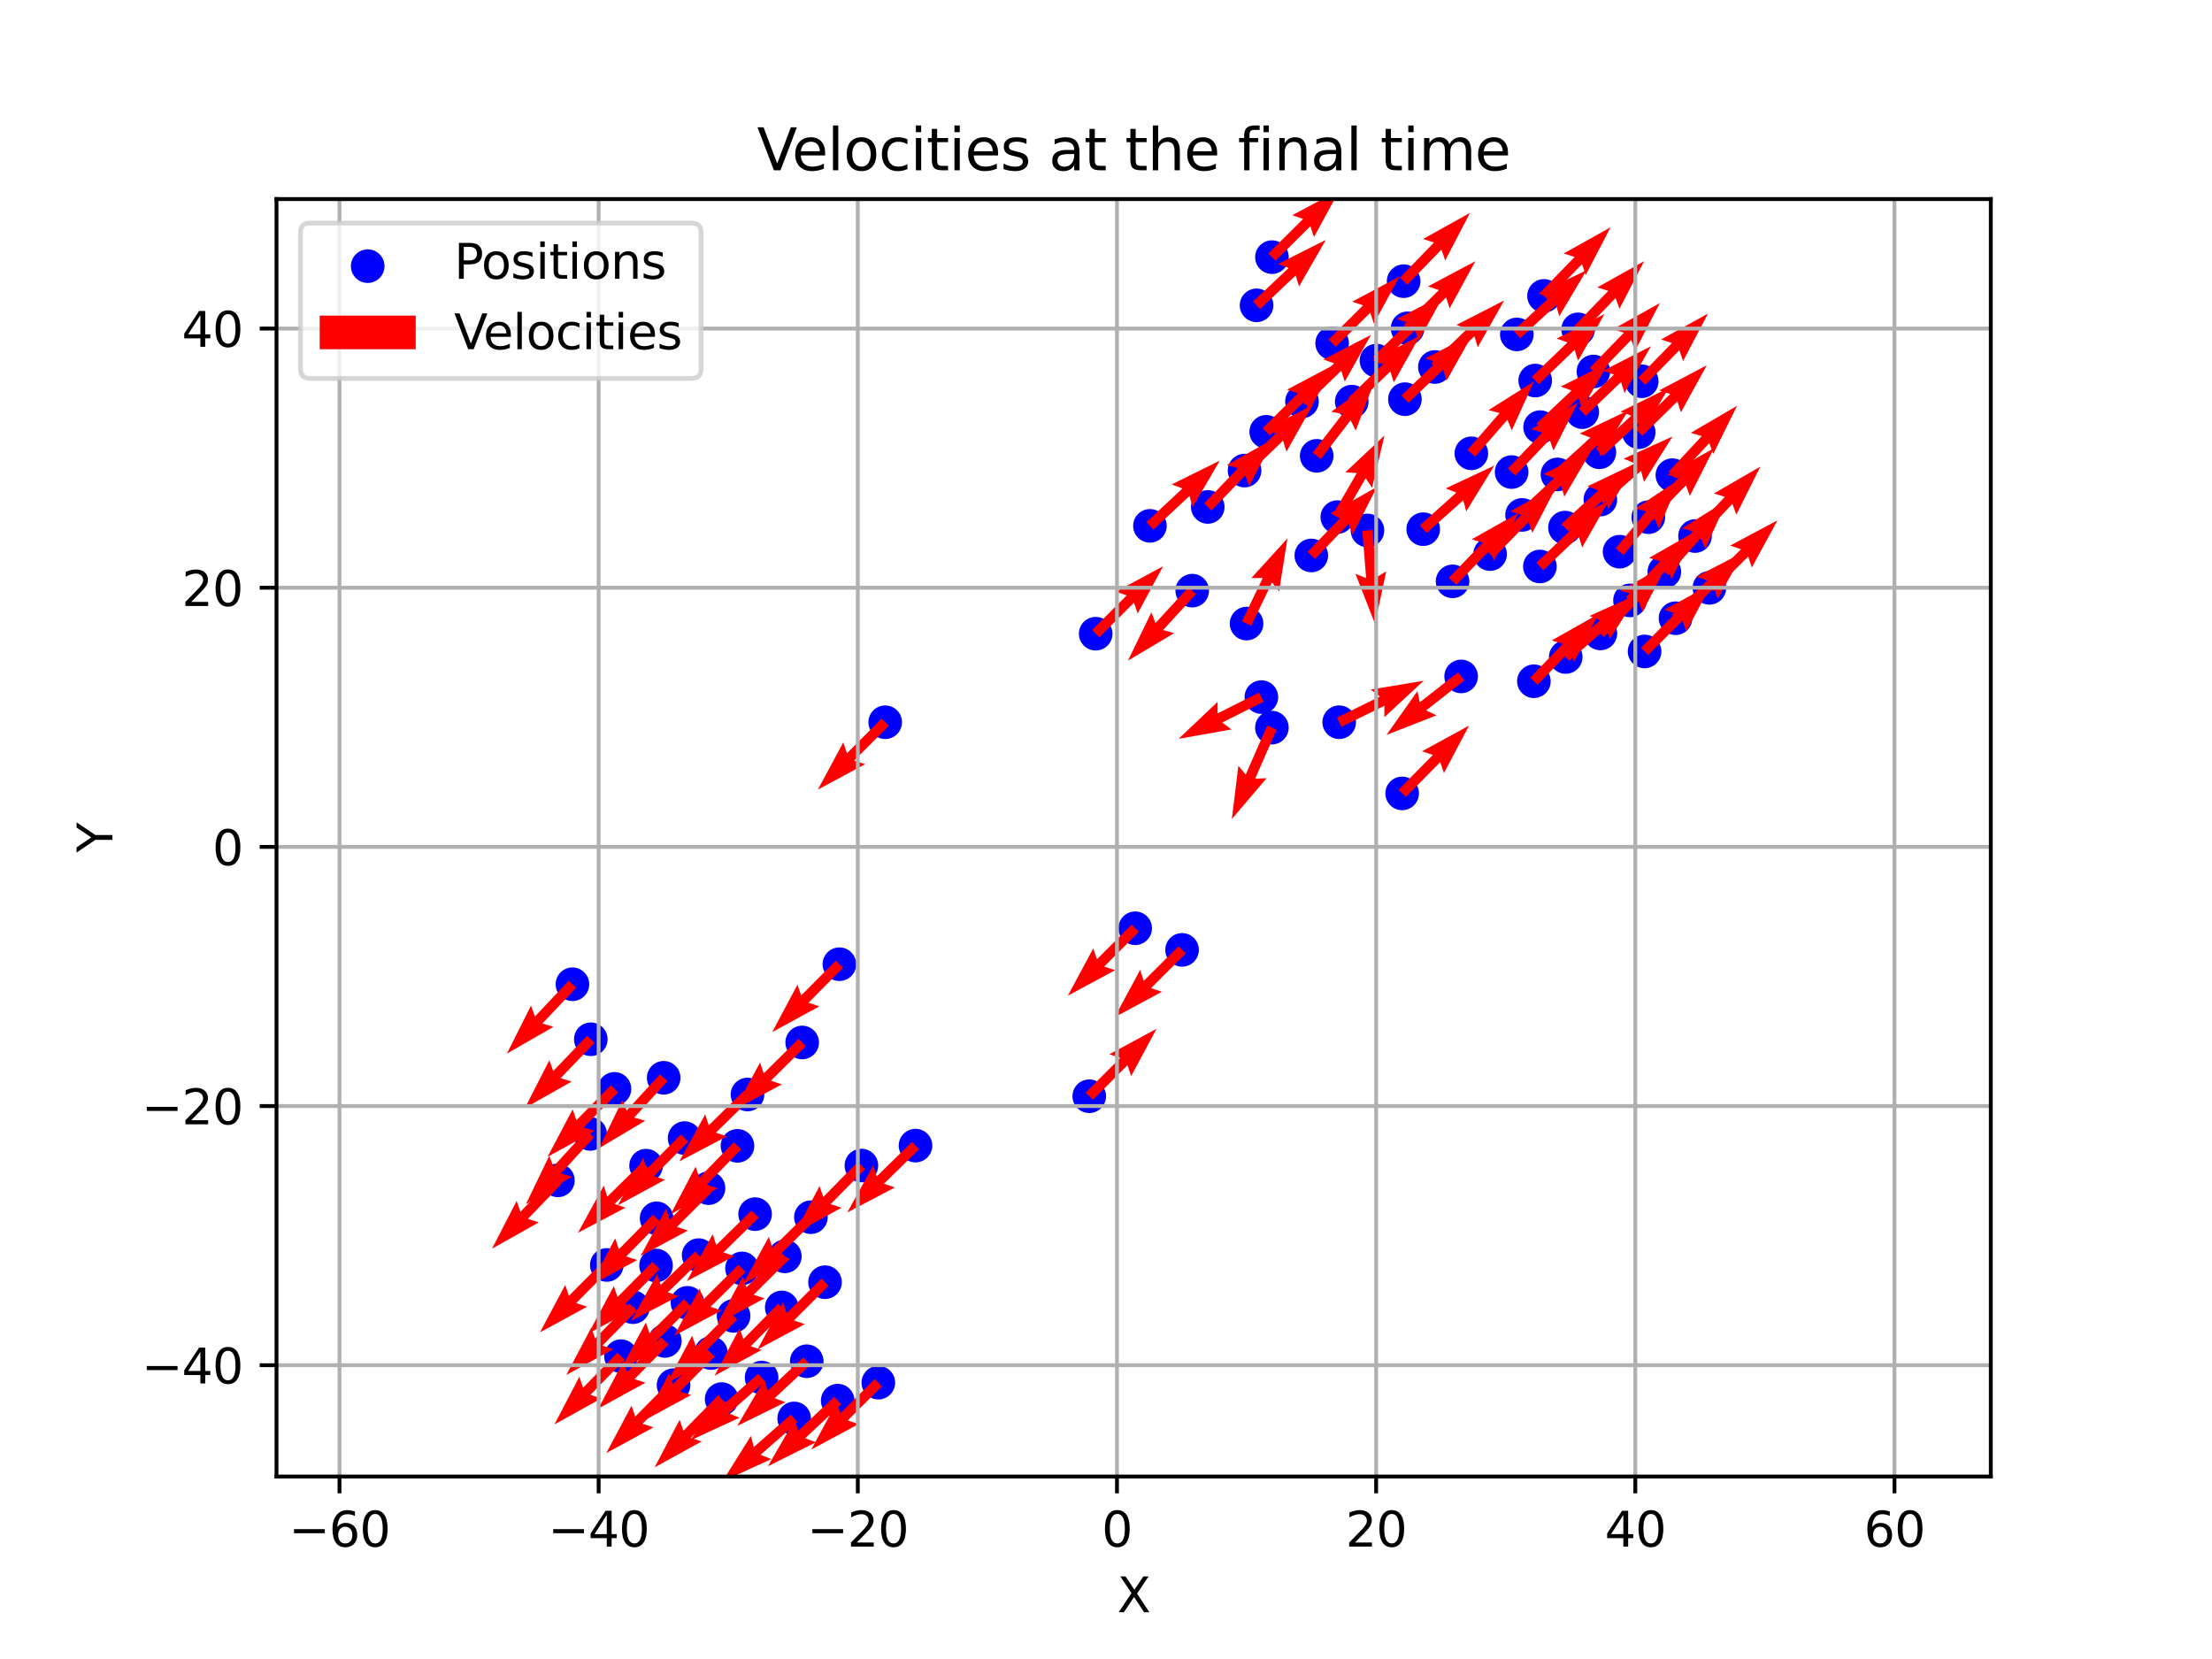 <?xml version="1.0" encoding="utf-8" standalone="no"?>
<!DOCTYPE svg PUBLIC "-//W3C//DTD SVG 1.1//EN"
  "http://www.w3.org/Graphics/SVG/1.1/DTD/svg11.dtd">
<svg xmlns:xlink="http://www.w3.org/1999/xlink" width="460.8pt" height="345.6pt" viewBox="0 0 460.8 345.6" xmlns="http://www.w3.org/2000/svg" version="1.1">
 <defs>
  <style type="text/css">*{stroke-linejoin: round; stroke-linecap: butt}</style>
 </defs>
 <g id="figure_1">
  <g id="patch_1">
   <path d="M 0 345.6 
L 460.8 345.6 
L 460.8 0 
L 0 0 
z
" style="fill: #ffffff"/>
  </g>
  <g id="axes_1">
   <g id="patch_2">
    <path d="M 57.6 307.584 
L 414.72 307.584 
L 414.72 41.472 
L 57.6 41.472 
z
" style="fill: #ffffff"/>
   </g>
   <g id="PathCollection_1">
    <defs>
     <path id="m319cd3bbed" d="M 0 3 
C 0.796 3 1.559 2.684 2.121 2.121 
C 2.684 1.559 3 0.796 3 0 
C 3 -0.796 2.684 -1.559 2.121 -2.121 
C 1.559 -2.684 0.796 -3 0 -3 
C -0.796 -3 -1.559 -2.684 -2.121 -2.121 
C -2.684 -1.559 -3 -0.796 -3 0 
C -3 0.796 -2.684 1.559 -2.121 2.121 
C -1.559 2.684 -0.796 3 0 3 
z
" style="stroke: #0000ff"/>
    </defs>
    <g clip-path="url(#p9d6de6783a)">
     <use xlink:href="#m319cd3bbed" x="274.294" y="94.961" style="fill: #0000ff; stroke: #0000ff"/>
     <use xlink:href="#m319cd3bbed" x="293.225" y="68.391" style="fill: #0000ff; stroke: #0000ff"/>
     <use xlink:href="#m319cd3bbed" x="171.87" y="267.105" style="fill: #0000ff; stroke: #0000ff"/>
     <use xlink:href="#m319cd3bbed" x="128.006" y="226.83" style="fill: #0000ff; stroke: #0000ff"/>
     <use xlink:href="#m319cd3bbed" x="342.002" y="79.426" style="fill: #0000ff; stroke: #0000ff"/>
     <use xlink:href="#m319cd3bbed" x="314.898" y="98.338" style="fill: #0000ff; stroke: #0000ff"/>
     <use xlink:href="#m319cd3bbed" x="157.304" y="252.927" style="fill: #0000ff; stroke: #0000ff"/>
     <use xlink:href="#m319cd3bbed" x="154.572" y="264.235" style="fill: #0000ff; stroke: #0000ff"/>
     <use xlink:href="#m319cd3bbed" x="292.092" y="165.279" style="fill: #0000ff; stroke: #0000ff"/>
     <use xlink:href="#m319cd3bbed" x="315.981" y="69.664" style="fill: #0000ff; stroke: #0000ff"/>
     <use xlink:href="#m319cd3bbed" x="163.5" y="261.718" style="fill: #0000ff; stroke: #0000ff"/>
     <use xlink:href="#m319cd3bbed" x="259.683" y="129.901" style="fill: #0000ff; stroke: #0000ff"/>
     <use xlink:href="#m319cd3bbed" x="343.376" y="107.744" style="fill: #0000ff; stroke: #0000ff"/>
     <use xlink:href="#m319cd3bbed" x="298.912" y="76.454" style="fill: #0000ff; stroke: #0000ff"/>
     <use xlink:href="#m319cd3bbed" x="136.67" y="263.628" style="fill: #0000ff; stroke: #0000ff"/>
     <use xlink:href="#m319cd3bbed" x="337.389" y="114.927" style="fill: #0000ff; stroke: #0000ff"/>
     <use xlink:href="#m319cd3bbed" x="342.597" y="135.708" style="fill: #0000ff; stroke: #0000ff"/>
     <use xlink:href="#m319cd3bbed" x="320.832" y="88.98" style="fill: #0000ff; stroke: #0000ff"/>
     <use xlink:href="#m319cd3bbed" x="264.968" y="53.568" style="fill: #0000ff; stroke: #0000ff"/>
     <use xlink:href="#m319cd3bbed" x="155.716" y="228.004" style="fill: #0000ff; stroke: #0000ff"/>
     <use xlink:href="#m319cd3bbed" x="228.251" y="132.014" style="fill: #0000ff; stroke: #0000ff"/>
     <use xlink:href="#m319cd3bbed" x="271.227" y="83.641" style="fill: #0000ff; stroke: #0000ff"/>
     <use xlink:href="#m319cd3bbed" x="324.448" y="98.829" style="fill: #0000ff; stroke: #0000ff"/>
     <use xlink:href="#m319cd3bbed" x="239.552" y="109.544" style="fill: #0000ff; stroke: #0000ff"/>
     <use xlink:href="#m319cd3bbed" x="310.413" y="115.429" style="fill: #0000ff; stroke: #0000ff"/>
     <use xlink:href="#m319cd3bbed" x="259.265" y="98.026" style="fill: #0000ff; stroke: #0000ff"/>
     <use xlink:href="#m319cd3bbed" x="165.44" y="295.488" style="fill: #0000ff; stroke: #0000ff"/>
     <use xlink:href="#m319cd3bbed" x="292.403" y="58.574" style="fill: #0000ff; stroke: #0000ff"/>
     <use xlink:href="#m319cd3bbed" x="174.862" y="200.861" style="fill: #0000ff; stroke: #0000ff"/>
     <use xlink:href="#m319cd3bbed" x="348.388" y="98.982" style="fill: #0000ff; stroke: #0000ff"/>
     <use xlink:href="#m319cd3bbed" x="147.596" y="247.516" style="fill: #0000ff; stroke: #0000ff"/>
     <use xlink:href="#m319cd3bbed" x="148.104" y="281.865" style="fill: #0000ff; stroke: #0000ff"/>
     <use xlink:href="#m319cd3bbed" x="226.912" y="228.368" style="fill: #0000ff; stroke: #0000ff"/>
     <use xlink:href="#m319cd3bbed" x="184.403" y="150.456" style="fill: #0000ff; stroke: #0000ff"/>
     <use xlink:href="#m319cd3bbed" x="273.169" y="115.714" style="fill: #0000ff; stroke: #0000ff"/>
     <use xlink:href="#m319cd3bbed" x="179.445" y="242.801" style="fill: #0000ff; stroke: #0000ff"/>
     <use xlink:href="#m319cd3bbed" x="158.657" y="286.978" style="fill: #0000ff; stroke: #0000ff"/>
     <use xlink:href="#m319cd3bbed" x="277.509" y="71.504" style="fill: #0000ff; stroke: #0000ff"/>
     <use xlink:href="#m319cd3bbed" x="292.671" y="83.159" style="fill: #0000ff; stroke: #0000ff"/>
     <use xlink:href="#m319cd3bbed" x="251.6" y="105.607" style="fill: #0000ff; stroke: #0000ff"/>
     <use xlink:href="#m319cd3bbed" x="306.509" y="94.436" style="fill: #0000ff; stroke: #0000ff"/>
     <use xlink:href="#m319cd3bbed" x="236.481" y="193.372" style="fill: #0000ff; stroke: #0000ff"/>
     <use xlink:href="#m319cd3bbed" x="182.973" y="288.03" style="fill: #0000ff; stroke: #0000ff"/>
     <use xlink:href="#m319cd3bbed" x="264.96" y="151.576" style="fill: #0000ff; stroke: #0000ff"/>
     <use xlink:href="#m319cd3bbed" x="319.538" y="141.917" style="fill: #0000ff; stroke: #0000ff"/>
     <use xlink:href="#m319cd3bbed" x="122.941" y="236.214" style="fill: #0000ff; stroke: #0000ff"/>
     <use xlink:href="#m319cd3bbed" x="167.11" y="217.166" style="fill: #0000ff; stroke: #0000ff"/>
     <use xlink:href="#m319cd3bbed" x="145.542" y="261.466" style="fill: #0000ff; stroke: #0000ff"/>
     <use xlink:href="#m319cd3bbed" x="319.815" y="79.279" style="fill: #0000ff; stroke: #0000ff"/>
     <use xlink:href="#m319cd3bbed" x="263.771" y="89.953" style="fill: #0000ff; stroke: #0000ff"/>
     <use xlink:href="#m319cd3bbed" x="329.607" y="85.86" style="fill: #0000ff; stroke: #0000ff"/>
     <use xlink:href="#m319cd3bbed" x="333.383" y="104.069" style="fill: #0000ff; stroke: #0000ff"/>
     <use xlink:href="#m319cd3bbed" x="349.04" y="128.787" style="fill: #0000ff; stroke: #0000ff"/>
     <use xlink:href="#m319cd3bbed" x="116.218" y="245.894" style="fill: #0000ff; stroke: #0000ff"/>
     <use xlink:href="#m319cd3bbed" x="261.765" y="63.605" style="fill: #0000ff; stroke: #0000ff"/>
     <use xlink:href="#m319cd3bbed" x="278.581" y="107.722" style="fill: #0000ff; stroke: #0000ff"/>
     <use xlink:href="#m319cd3bbed" x="153.632" y="238.698" style="fill: #0000ff; stroke: #0000ff"/>
     <use xlink:href="#m319cd3bbed" x="339.558" y="125.074" style="fill: #0000ff; stroke: #0000ff"/>
     <use xlink:href="#m319cd3bbed" x="317.07" y="107.264" style="fill: #0000ff; stroke: #0000ff"/>
     <use xlink:href="#m319cd3bbed" x="341.373" y="90.036" style="fill: #0000ff; stroke: #0000ff"/>
     <use xlink:href="#m319cd3bbed" x="248.365" y="123.041" style="fill: #0000ff; stroke: #0000ff"/>
     <use xlink:href="#m319cd3bbed" x="190.719" y="238.651" style="fill: #0000ff; stroke: #0000ff"/>
     <use xlink:href="#m319cd3bbed" x="138.504" y="279.345" style="fill: #0000ff; stroke: #0000ff"/>
     <use xlink:href="#m319cd3bbed" x="286.736" y="75.119" style="fill: #0000ff; stroke: #0000ff"/>
     <use xlink:href="#m319cd3bbed" x="129.365" y="282.517" style="fill: #0000ff; stroke: #0000ff"/>
     <use xlink:href="#m319cd3bbed" x="302.597" y="121.103" style="fill: #0000ff; stroke: #0000ff"/>
     <use xlink:href="#m319cd3bbed" x="346.713" y="119.121" style="fill: #0000ff; stroke: #0000ff"/>
     <use xlink:href="#m319cd3bbed" x="131.856" y="272.313" style="fill: #0000ff; stroke: #0000ff"/>
     <use xlink:href="#m319cd3bbed" x="356.102" y="122.456" style="fill: #0000ff; stroke: #0000ff"/>
     <use xlink:href="#m319cd3bbed" x="136.783" y="253.791" style="fill: #0000ff; stroke: #0000ff"/>
     <use xlink:href="#m319cd3bbed" x="119.25" y="205.038" style="fill: #0000ff; stroke: #0000ff"/>
     <use xlink:href="#m319cd3bbed" x="353.107" y="111.67" style="fill: #0000ff; stroke: #0000ff"/>
     <use xlink:href="#m319cd3bbed" x="126.406" y="263.514" style="fill: #0000ff; stroke: #0000ff"/>
     <use xlink:href="#m319cd3bbed" x="333.39" y="131.958" style="fill: #0000ff; stroke: #0000ff"/>
     <use xlink:href="#m319cd3bbed" x="152.82" y="274.121" style="fill: #0000ff; stroke: #0000ff"/>
     <use xlink:href="#m319cd3bbed" x="246.247" y="197.876" style="fill: #0000ff; stroke: #0000ff"/>
     <use xlink:href="#m319cd3bbed" x="140.315" y="288.55" style="fill: #0000ff; stroke: #0000ff"/>
     <use xlink:href="#m319cd3bbed" x="168.926" y="253.566" style="fill: #0000ff; stroke: #0000ff"/>
     <use xlink:href="#m319cd3bbed" x="284.867" y="110.504" style="fill: #0000ff; stroke: #0000ff"/>
     <use xlink:href="#m319cd3bbed" x="326.012" y="109.91" style="fill: #0000ff; stroke: #0000ff"/>
     <use xlink:href="#m319cd3bbed" x="123.074" y="216.497" style="fill: #0000ff; stroke: #0000ff"/>
     <use xlink:href="#m319cd3bbed" x="328.755" y="68.609" style="fill: #0000ff; stroke: #0000ff"/>
     <use xlink:href="#m319cd3bbed" x="304.383" y="140.91" style="fill: #0000ff; stroke: #0000ff"/>
     <use xlink:href="#m319cd3bbed" x="320.787" y="118.008" style="fill: #0000ff; stroke: #0000ff"/>
     <use xlink:href="#m319cd3bbed" x="262.768" y="145.216" style="fill: #0000ff; stroke: #0000ff"/>
     <use xlink:href="#m319cd3bbed" x="326.172" y="136.866" style="fill: #0000ff; stroke: #0000ff"/>
     <use xlink:href="#m319cd3bbed" x="138.256" y="224.525" style="fill: #0000ff; stroke: #0000ff"/>
     <use xlink:href="#m319cd3bbed" x="134.591" y="242.829" style="fill: #0000ff; stroke: #0000ff"/>
     <use xlink:href="#m319cd3bbed" x="142.612" y="237.086" style="fill: #0000ff; stroke: #0000ff"/>
     <use xlink:href="#m319cd3bbed" x="333.184" y="94.221" style="fill: #0000ff; stroke: #0000ff"/>
     <use xlink:href="#m319cd3bbed" x="162.851" y="272.359" style="fill: #0000ff; stroke: #0000ff"/>
     <use xlink:href="#m319cd3bbed" x="331.94" y="77.387" style="fill: #0000ff; stroke: #0000ff"/>
     <use xlink:href="#m319cd3bbed" x="150.329" y="291.454" style="fill: #0000ff; stroke: #0000ff"/>
     <use xlink:href="#m319cd3bbed" x="296.482" y="110.239" style="fill: #0000ff; stroke: #0000ff"/>
     <use xlink:href="#m319cd3bbed" x="143.214" y="271.402" style="fill: #0000ff; stroke: #0000ff"/>
     <use xlink:href="#m319cd3bbed" x="174.508" y="291.776" style="fill: #0000ff; stroke: #0000ff"/>
     <use xlink:href="#m319cd3bbed" x="281.594" y="83.666" style="fill: #0000ff; stroke: #0000ff"/>
     <use xlink:href="#m319cd3bbed" x="278.978" y="150.454" style="fill: #0000ff; stroke: #0000ff"/>
     <use xlink:href="#m319cd3bbed" x="168.063" y="283.57" style="fill: #0000ff; stroke: #0000ff"/>
     <use xlink:href="#m319cd3bbed" x="321.647" y="61.641" style="fill: #0000ff; stroke: #0000ff"/>
    </g>
   </g>
   <g id="Quiver_1">
    <path d="M 273.445 94.307 
L 279.67 86.232 
L 277.319 85.773 
L 286.405 79.25 
L 282.41 89.697 
L 281.367 87.54 
L 275.142 95.615 
L 273.445 94.307 
" clip-path="url(#p9d6de6783a)" style="fill: #ff0000"/>
    <path d="M 292.471 67.63 
L 299.738 60.433 
L 297.469 59.665 
L 307.342 54.409 
L 301.992 64.232 
L 301.245 61.955 
L 293.979 69.153 
L 292.471 67.63 
" clip-path="url(#p9d6de6783a)" style="fill: #ff0000"/>
    <path d="M 172.626 267.864 
L 165.386 275.079 
L 167.658 275.841 
L 157.8 281.127 
L 163.12 271.288 
L 163.874 273.562 
L 171.114 266.347 
L 172.626 267.864 
" clip-path="url(#p9d6de6783a)" style="fill: #ff0000"/>
    <path d="M 128.769 227.582 
L 121.599 234.865 
L 123.877 235.605 
L 114.071 240.985 
L 119.296 231.095 
L 120.072 233.362 
L 127.242 226.079 
L 128.769 227.582 
" clip-path="url(#p9d6de6783a)" style="fill: #ff0000"/>
    <path d="M 341.236 78.677 
L 348.298 71.461 
L 346.017 70.728 
L 355.808 65.319 
L 350.611 75.224 
L 349.829 72.959 
L 342.767 80.175 
L 341.236 78.677 
" clip-path="url(#p9d6de6783a)" style="fill: #ff0000"/>
    <path d="M 314.122 97.599 
L 321.257 90.115 
L 318.966 89.412 
L 328.685 83.875 
L 323.619 93.848 
L 322.808 91.594 
L 315.673 99.078 
L 314.122 97.599 
" clip-path="url(#p9d6de6783a)" style="fill: #ff0000"/>
    <path d="M 158.054 253.692 
L 150.701 260.9 
L 152.966 261.68 
L 143.065 266.885 
L 148.466 257.09 
L 149.201 259.37 
L 156.554 252.161 
L 158.054 253.692 
" clip-path="url(#p9d6de6783a)" style="fill: #ff0000"/>
    <path d="M 155.327 264.996 
L 148.027 272.237 
L 150.297 273.004 
L 140.428 278.268 
L 145.77 268.44 
L 146.518 270.716 
L 153.817 263.475 
L 155.327 264.996 
" clip-path="url(#p9d6de6783a)" style="fill: #ff0000"/>
    <path d="M 291.329 164.527 
L 298.502 157.258 
L 296.224 156.516 
L 306.037 151.148 
L 300.799 161.031 
L 300.027 158.763 
L 292.855 166.032 
L 291.329 164.527 
" clip-path="url(#p9d6de6783a)" style="fill: #ff0000"/>
    <path d="M 315.255 68.876 
L 322.711 62.011 
L 320.472 61.16 
L 330.53 56.268 
L 324.826 65.889 
L 324.163 63.587 
L 316.707 70.453 
L 315.255 68.876 
" clip-path="url(#p9d6de6783a)" style="fill: #ff0000"/>
    <path d="M 164.256 262.477 
L 156.997 269.709 
L 159.268 270.471 
L 149.41 275.756 
L 154.731 265.917 
L 155.485 268.191 
L 162.744 260.959 
L 164.256 262.477 
" clip-path="url(#p9d6de6783a)" style="fill: #ff0000"/>
    <path d="M 258.717 129.437 
L 263.059 120.39 
L 260.664 120.429 
L 268.197 112.161 
L 266.459 123.211 
L 264.991 121.317 
L 260.649 130.364 
L 258.717 129.437 
" clip-path="url(#p9d6de6783a)" style="fill: #ff0000"/>
    <path d="M 342.599 107.005 
L 349.653 99.59 
L 347.362 98.889 
L 357.074 93.341 
L 352.019 103.319 
L 351.205 101.066 
L 344.152 108.482 
L 342.599 107.005 
" clip-path="url(#p9d6de6783a)" style="fill: #ff0000"/>
    <path d="M 298.17 75.681 
L 305.65 68.494 
L 303.393 67.691 
L 313.346 62.587 
L 307.847 72.327 
L 307.135 70.04 
L 299.654 77.226 
L 298.17 75.681 
" clip-path="url(#p9d6de6783a)" style="fill: #ff0000"/>
    <path d="M 137.43 264.383 
L 130.152 271.709 
L 132.427 272.459 
L 122.596 277.795 
L 127.867 267.929 
L 128.632 270.199 
L 135.91 262.873 
L 137.43 264.383 
" clip-path="url(#p9d6de6783a)" style="fill: #ff0000"/>
    <path d="M 336.564 114.244 
L 342.958 106.512 
L 340.624 105.973 
L 349.929 99.765 
L 345.578 110.069 
L 344.609 107.878 
L 338.215 115.61 
L 336.564 114.244 
" clip-path="url(#p9d6de6783a)" style="fill: #ff0000"/>
    <path d="M 341.838 134.953 
L 348.982 127.771 
L 346.707 127.019 
L 356.542 121.691 
L 351.264 131.553 
L 350.501 129.282 
L 343.357 136.464 
L 341.838 134.953 
" clip-path="url(#p9d6de6783a)" style="fill: #ff0000"/>
    <path d="M 320.098 88.199 
L 327.38 81.351 
L 325.132 80.524 
L 335.138 75.525 
L 329.536 85.206 
L 328.848 82.912 
L 321.566 89.76 
L 320.098 88.199 
" clip-path="url(#p9d6de6783a)" style="fill: #ff0000"/>
    <path d="M 264.213 52.808 
L 271.463 45.603 
L 269.193 44.838 
L 279.058 39.567 
L 273.724 49.398 
L 272.973 47.123 
L 265.723 54.328 
L 264.213 52.808 
" clip-path="url(#p9d6de6783a)" style="fill: #ff0000"/>
    <path d="M 156.466 228.769 
L 149.145 235.951 
L 151.41 236.731 
L 141.511 241.939 
L 146.908 232.142 
L 147.644 234.422 
L 154.965 227.239 
L 156.466 228.769 
" clip-path="url(#p9d6de6783a)" style="fill: #ff0000"/>
    <path d="M 227.493 131.257 
L 234.718 124.025 
L 232.445 123.269 
L 242.29 117.961 
L 236.992 127.812 
L 236.233 125.54 
L 229.009 132.771 
L 227.493 131.257 
" clip-path="url(#p9d6de6783a)" style="fill: #ff0000"/>
    <path d="M 270.483 82.87 
L 277.927 75.683 
L 275.668 74.886 
L 285.608 69.757 
L 280.133 79.51 
L 279.415 77.224 
L 271.971 84.411 
L 270.483 82.87 
" clip-path="url(#p9d6de6783a)" style="fill: #ff0000"/>
    <path d="M 323.73 98.034 
L 331.319 91.177 
L 329.088 90.306 
L 339.192 85.508 
L 333.397 95.075 
L 332.756 92.767 
L 325.167 99.624 
L 323.73 98.034 
" clip-path="url(#p9d6de6783a)" style="fill: #ff0000"/>
    <path d="M 238.821 108.761 
L 246.324 101.754 
L 244.078 100.92 
L 254.102 95.957 
L 248.466 105.618 
L 247.786 103.321 
L 240.283 110.327 
L 238.821 108.761 
" clip-path="url(#p9d6de6783a)" style="fill: #ff0000"/>
    <path d="M 309.645 114.682 
L 316.885 107.249 
L 314.602 106.521 
L 324.38 101.089 
L 319.207 111.006 
L 318.42 108.744 
L 311.18 116.177 
L 309.645 114.682 
" clip-path="url(#p9d6de6783a)" style="fill: #ff0000"/>
    <path d="M 258.522 97.254 
L 265.792 90.256 
L 263.534 89.455 
L 273.482 84.34 
L 267.993 94.086 
L 267.278 91.799 
L 260.008 98.798 
L 258.522 97.254 
" clip-path="url(#p9d6de6783a)" style="fill: #ff0000"/>
    <path d="M 166.147 296.293 
L 158.445 303.055 
L 160.663 303.959 
L 150.492 308.612 
L 156.422 299.128 
L 157.031 301.445 
L 164.734 294.683 
L 166.147 296.293 
" clip-path="url(#p9d6de6783a)" style="fill: #ff0000"/>
    <path d="M 291.635 57.828 
L 298.736 50.514 
L 296.453 49.79 
L 306.222 44.343 
L 301.065 54.268 
L 300.274 52.007 
L 293.172 59.32 
L 291.635 57.828 
" clip-path="url(#p9d6de6783a)" style="fill: #ff0000"/>
    <path d="M 175.623 201.615 
L 168.42 208.892 
L 170.697 209.638 
L 160.875 214.991 
L 166.128 205.116 
L 166.897 207.385 
L 174.101 200.108 
L 175.623 201.615 
" clip-path="url(#p9d6de6783a)" style="fill: #ff0000"/>
    <path d="M 347.605 98.251 
L 354.51 90.848 
L 352.212 90.17 
L 361.87 84.528 
L 356.913 94.555 
L 356.077 92.31 
L 349.172 99.713 
L 347.605 98.251 
" clip-path="url(#p9d6de6783a)" style="fill: #ff0000"/>
    <path d="M 148.353 248.274 
L 141.022 255.593 
L 143.294 256.352 
L 133.441 261.647 
L 138.752 251.803 
L 139.508 254.077 
L 146.839 246.758 
L 148.353 248.274 
" clip-path="url(#p9d6de6783a)" style="fill: #ff0000"/>
    <path d="M 148.864 282.62 
L 141.678 289.859 
L 143.954 290.608 
L 134.125 295.947 
L 139.392 286.079 
L 140.158 288.349 
L 147.344 281.11 
L 148.864 282.62 
" clip-path="url(#p9d6de6783a)" style="fill: #ff0000"/>
    <path d="M 226.153 227.611 
L 233.363 220.384 
L 231.09 219.63 
L 240.932 214.315 
L 235.64 224.17 
L 234.88 221.898 
L 227.67 229.125 
L 226.153 227.611 
" clip-path="url(#p9d6de6783a)" style="fill: #ff0000"/>
    <path d="M 185.161 151.213 
L 177.945 158.434 
L 180.218 159.191 
L 170.371 164.497 
L 175.671 154.647 
L 176.429 156.919 
L 183.645 149.699 
L 185.161 151.213 
" clip-path="url(#p9d6de6783a)" style="fill: #ff0000"/>
    <path d="M 272.395 114.973 
L 279.412 107.645 
L 277.123 106.937 
L 286.854 101.422 
L 281.766 111.383 
L 280.959 109.127 
L 273.943 116.455 
L 272.395 114.973 
" clip-path="url(#p9d6de6783a)" style="fill: #ff0000"/>
    <path d="M 180.209 243.553 
L 173.032 250.851 
L 175.311 251.589 
L 165.507 256.974 
L 170.728 247.082 
L 171.504 249.348 
L 178.681 242.05 
L 180.209 243.553 
" clip-path="url(#p9d6de6783a)" style="fill: #ff0000"/>
    <path d="M 159.366 287.781 
L 151.825 294.442 
L 154.046 295.339 
L 143.889 300.022 
L 149.791 290.521 
L 150.406 292.836 
L 157.948 286.175 
L 159.366 287.781 
" clip-path="url(#p9d6de6783a)" style="fill: #ff0000"/>
    <path d="M 276.755 70.743 
L 283.949 63.613 
L 281.679 62.845 
L 291.551 57.585 
L 286.205 67.41 
L 285.457 65.134 
L 278.263 72.265 
L 276.755 70.743 
" clip-path="url(#p9d6de6783a)" style="fill: #ff0000"/>
    <path d="M 291.929 82.386 
L 299.139 75.462 
L 296.882 74.659 
L 306.836 69.556 
L 301.334 79.295 
L 300.623 77.008 
L 293.414 83.931 
L 291.929 82.386 
" clip-path="url(#p9d6de6783a)" style="fill: #ff0000"/>
    <path d="M 250.829 104.862 
L 257.883 97.568 
L 255.598 96.848 
L 265.356 91.381 
L 260.219 101.317 
L 259.423 99.057 
L 252.37 106.352 
L 250.829 104.862 
" clip-path="url(#p9d6de6783a)" style="fill: #ff0000"/>
    <path d="M 305.701 93.732 
L 312.401 86.039 
L 310.082 85.439 
L 319.542 79.471 
L 314.929 89.661 
L 314.017 87.446 
L 307.317 95.139 
L 305.701 93.732 
" clip-path="url(#p9d6de6783a)" style="fill: #ff0000"/>
    <path d="M 237.239 194.129 
L 230.026 201.352 
L 232.3 202.108 
L 222.455 207.418 
L 227.751 197.566 
L 228.51 199.838 
L 235.723 192.615 
L 237.239 194.129 
" clip-path="url(#p9d6de6783a)" style="fill: #ff0000"/>
    <path d="M 183.729 288.789 
L 176.59 295.908 
L 178.862 296.669 
L 169.006 301.958 
L 174.323 292.117 
L 175.077 294.391 
L 182.216 287.271 
L 183.729 288.789 
" clip-path="url(#p9d6de6783a)" style="fill: #ff0000"/>
    <path d="M 265.941 152.005 
L 261.466 162.226 
L 263.858 162.104 
L 256.617 170.629 
L 257.97 159.526 
L 259.503 161.367 
L 263.978 151.146 
L 265.941 152.005 
" clip-path="url(#p9d6de6783a)" style="fill: #ff0000"/>
    <path d="M 318.766 141.175 
L 325.539 134.124 
L 323.252 133.412 
L 332.992 127.912 
L 327.888 137.865 
L 327.085 135.608 
L 320.311 142.659 
L 318.766 141.175 
" clip-path="url(#p9d6de6783a)" style="fill: #ff0000"/>
    <path d="M 123.732 236.936 
L 116.857 244.462 
L 119.161 245.116 
L 109.562 250.858 
L 114.416 240.781 
L 115.275 243.017 
L 122.151 235.491 
L 123.732 236.936 
" clip-path="url(#p9d6de6783a)" style="fill: #ff0000"/>
    <path d="M 167.864 217.926 
L 160.594 225.135 
L 162.864 225.902 
L 152.993 231.163 
L 158.338 221.337 
L 159.085 223.613 
L 166.355 216.405 
L 167.864 217.926 
" clip-path="url(#p9d6de6783a)" style="fill: #ff0000"/>
    <path d="M 146.289 262.234 
L 139.119 269.213 
L 141.381 270.001 
L 131.462 275.171 
L 136.897 265.395 
L 137.624 267.678 
L 144.795 260.698 
L 146.289 262.234 
" clip-path="url(#p9d6de6783a)" style="fill: #ff0000"/>
    <path d="M 319.073 78.506 
L 326.543 71.33 
L 324.286 70.527 
L 334.239 65.422 
L 328.74 75.162 
L 328.028 72.875 
L 320.558 80.052 
L 319.073 78.506 
" clip-path="url(#p9d6de6783a)" style="fill: #ff0000"/>
    <path d="M 263.018 89.19 
L 270.37 81.944 
L 268.103 81.17 
L 277.99 75.939 
L 272.615 85.748 
L 271.874 83.47 
L 264.523 90.716 
L 263.018 89.19 
" clip-path="url(#p9d6de6783a)" style="fill: #ff0000"/>
    <path d="M 328.865 85.087 
L 336.213 78.034 
L 333.957 77.23 
L 343.912 72.13 
L 338.408 81.868 
L 337.697 79.58 
L 330.349 86.633 
L 328.865 85.087 
" clip-path="url(#p9d6de6783a)" style="fill: #ff0000"/>
    <path d="M 332.678 103.263 
L 340.453 96.466 
L 338.236 95.558 
L 348.417 90.927 
L 342.467 100.398 
L 341.863 98.079 
L 334.088 104.876 
L 332.678 103.263 
" clip-path="url(#p9d6de6783a)" style="fill: #ff0000"/>
    <path d="M 348.294 128.018 
L 355.607 120.932 
L 353.347 120.139 
L 363.277 114.992 
L 357.82 124.755 
L 357.098 122.471 
L 349.785 129.556 
L 348.294 128.018 
" clip-path="url(#p9d6de6783a)" style="fill: #ff0000"/>
    <path d="M 116.989 246.637 
L 109.964 253.923 
L 112.25 254.639 
L 102.5 260.12 
L 107.623 250.177 
L 108.421 252.436 
L 115.447 245.15 
L 116.989 246.637 
" clip-path="url(#p9d6de6783a)" style="fill: #ff0000"/>
    <path d="M 261.029 62.827 
L 268.446 55.822 
L 266.196 55 
L 276.192 49.981 
L 270.61 59.674 
L 269.917 57.38 
L 262.501 64.384 
L 261.029 62.827 
" clip-path="url(#p9d6de6783a)" style="fill: #ff0000"/>
    <path d="M 277.654 107.185 
L 282.652 98.542 
L 280.26 98.397 
L 288.405 90.731 
L 285.825 101.615 
L 284.506 99.615 
L 279.509 108.258 
L 277.654 107.185 
" clip-path="url(#p9d6de6783a)" style="fill: #ff0000"/>
    <path d="M 154.399 239.447 
L 147.216 246.799 
L 149.498 247.53 
L 139.712 252.948 
L 144.899 243.038 
L 145.684 245.302 
L 152.866 237.95 
L 154.399 239.447 
" clip-path="url(#p9d6de6783a)" style="fill: #ff0000"/>
    <path d="M 338.782 124.336 
L 345.823 116.919 
L 343.532 116.221 
L 353.239 110.664 
L 348.194 120.647 
L 347.377 118.394 
L 340.335 125.812 
L 338.782 124.336 
" clip-path="url(#p9d6de6783a)" style="fill: #ff0000"/>
    <path d="M 316.341 106.479 
L 323.741 99.598 
L 321.498 98.759 
L 331.532 93.817 
L 325.875 103.466 
L 325.2 101.168 
L 317.8 108.048 
L 316.341 106.479 
" clip-path="url(#p9d6de6783a)" style="fill: #ff0000"/>
    <path d="M 340.621 89.272 
L 347.929 82.088 
L 345.663 81.311 
L 355.556 76.092 
L 350.169 85.895 
L 349.431 83.616 
L 342.124 90.8 
L 340.621 89.272 
" clip-path="url(#p9d6de6783a)" style="fill: #ff0000"/>
    <path d="M 249.154 123.765 
L 242.287 131.245 
L 244.59 131.904 
L 234.977 137.623 
L 239.855 127.557 
L 240.709 129.796 
L 247.575 122.316 
L 249.154 123.765 
" clip-path="url(#p9d6de6783a)" style="fill: #ff0000"/>
    <path d="M 191.468 239.416 
L 184.138 246.598 
L 186.402 247.379 
L 176.5 252.581 
L 181.904 242.787 
L 182.638 245.067 
L 189.969 237.885 
L 191.468 239.416 
" clip-path="url(#p9d6de6783a)" style="fill: #ff0000"/>
    <path d="M 139.268 280.096 
L 132.18 287.3 
L 134.459 288.039 
L 124.655 293.423 
L 129.877 283.531 
L 130.653 285.798 
L 137.74 278.593 
L 139.268 280.096 
" clip-path="url(#p9d6de6783a)" style="fill: #ff0000"/>
    <path d="M 285.987 74.353 
L 293.266 67.237 
L 291.002 66.454 
L 300.909 61.262 
L 295.495 71.05 
L 294.764 68.769 
L 287.485 75.885 
L 285.987 74.353 
" clip-path="url(#p9d6de6783a)" style="fill: #ff0000"/>
    <path d="M 130.132 283.265 
L 123.004 290.573 
L 125.286 291.302 
L 115.505 296.728 
L 120.684 286.814 
L 121.47 289.077 
L 128.598 281.769 
L 130.132 283.265 
" clip-path="url(#p9d6de6783a)" style="fill: #ff0000"/>
    <path d="M 301.826 120.359 
L 308.868 113.057 
L 306.582 112.341 
L 316.333 106.86 
L 311.209 116.803 
L 310.411 114.544 
L 303.368 121.847 
L 301.826 120.359 
" clip-path="url(#p9d6de6783a)" style="fill: #ff0000"/>
    <path d="M 345.908 118.414 
L 352.697 110.681 
L 350.38 110.073 
L 359.863 104.142 
L 355.21 114.314 
L 354.307 112.095 
L 347.518 119.828 
L 345.908 118.414 
" clip-path="url(#p9d6de6783a)" style="fill: #ff0000"/>
    <path d="M 132.62 273.064 
L 125.491 280.314 
L 127.77 281.052 
L 117.967 286.439 
L 123.187 276.546 
L 123.963 278.812 
L 131.092 271.561 
L 132.62 273.064 
" clip-path="url(#p9d6de6783a)" style="fill: #ff0000"/>
    <path d="M 355.347 121.695 
L 362.681 114.422 
L 360.412 113.655 
L 370.282 108.393 
L 364.938 118.219 
L 364.19 115.943 
L 356.856 123.216 
L 355.347 121.695 
" clip-path="url(#p9d6de6783a)" style="fill: #ff0000"/>
    <path d="M 137.546 254.542 
L 130.455 261.744 
L 132.733 262.484 
L 122.926 267.862 
L 128.153 257.973 
L 128.928 260.24 
L 136.019 253.039 
L 137.546 254.542 
" clip-path="url(#p9d6de6783a)" style="fill: #ff0000"/>
    <path d="M 120.028 205.774 
L 112.996 213.215 
L 115.29 213.908 
L 105.595 219.487 
L 110.618 209.492 
L 111.439 211.743 
L 118.471 204.302 
L 120.028 205.774 
" clip-path="url(#p9d6de6783a)" style="fill: #ff0000"/>
    <path d="M 352.326 110.937 
L 359.322 103.493 
L 357.027 102.807 
L 366.706 97.201 
L 361.711 107.209 
L 360.883 104.961 
L 353.888 112.404 
L 352.326 110.937 
" clip-path="url(#p9d6de6783a)" style="fill: #ff0000"/>
    <path d="M 127.167 264.269 
L 120.034 271.46 
L 122.31 272.208 
L 112.483 277.551 
L 117.746 267.681 
L 118.513 269.951 
L 125.646 262.76 
L 127.167 264.269 
" clip-path="url(#p9d6de6783a)" style="fill: #ff0000"/>
    <path d="M 332.62 131.213 
L 339.825 123.755 
L 337.539 123.037 
L 347.295 117.565 
L 342.163 127.503 
L 341.366 125.244 
L 334.161 132.702 
L 332.62 131.213 
" clip-path="url(#p9d6de6783a)" style="fill: #ff0000"/>
    <path d="M 153.581 274.875 
L 146.477 282.041 
L 148.753 282.788 
L 138.927 288.134 
L 144.188 278.263 
L 144.955 280.532 
L 152.059 273.367 
L 153.581 274.875 
" clip-path="url(#p9d6de6783a)" style="fill: #ff0000"/>
    <path d="M 247.004 198.634 
L 239.781 205.848 
L 242.053 206.607 
L 232.201 211.903 
L 237.511 202.058 
L 238.266 204.331 
L 245.49 197.118 
L 247.004 198.634 
" clip-path="url(#p9d6de6783a)" style="fill: #ff0000"/>
    <path d="M 141.077 289.303 
L 133.853 296.601 
L 136.13 297.347 
L 126.309 302.701 
L 131.561 292.825 
L 132.33 295.094 
L 139.554 287.796 
L 141.077 289.303 
" clip-path="url(#p9d6de6783a)" style="fill: #ff0000"/>
    <path d="M 169.677 254.33 
L 162.411 261.468 
L 164.677 262.246 
L 154.782 267.461 
L 160.172 257.66 
L 160.909 259.94 
L 168.176 252.802 
L 169.677 254.33 
" clip-path="url(#p9d6de6783a)" style="fill: #ff0000"/>
    <path d="M 285.935 110.418 
L 286.728 120.263 
L 288.778 119.023 
L 286.434 129.96 
L 282.37 119.539 
L 284.592 120.435 
L 283.799 110.59 
L 285.935 110.418 
" clip-path="url(#p9d6de6783a)" style="fill: #ff0000"/>
    <path d="M 325.292 109.116 
L 332.943 102.172 
L 330.71 101.305 
L 340.803 96.485 
L 335.03 106.065 
L 334.383 103.758 
L 326.732 110.703 
L 325.292 109.116 
" clip-path="url(#p9d6de6783a)" style="fill: #ff0000"/>
    <path d="M 123.848 217.238 
L 116.791 224.605 
L 119.079 225.313 
L 109.346 230.826 
L 114.437 220.866 
L 115.243 223.122 
L 122.301 215.756 
L 123.848 217.238 
" clip-path="url(#p9d6de6783a)" style="fill: #ff0000"/>
    <path d="M 327.986 67.864 
L 335.027 60.589 
L 332.742 59.868 
L 342.502 54.405 
L 337.361 64.339 
L 336.566 62.079 
L 329.525 69.354 
L 327.986 67.864 
" clip-path="url(#p9d6de6783a)" style="fill: #ff0000"/>
    <path d="M 305.044 141.754 
L 297.084 147.992 
L 299.249 149.017 
L 288.834 153.096 
L 295.284 143.958 
L 295.762 146.305 
L 303.722 140.067 
L 305.044 141.754 
" clip-path="url(#p9d6de6783a)" style="fill: #ff0000"/>
    <path d="M 320.047 117.232 
L 327.407 110.208 
L 325.152 109.398 
L 335.122 104.326 
L 329.591 114.048 
L 328.886 111.759 
L 321.527 118.783 
L 320.047 117.232 
" clip-path="url(#p9d6de6783a)" style="fill: #ff0000"/>
    <path d="M 263.25 146.173 
L 254.614 150.524 
L 256.535 151.955 
L 245.521 153.905 
L 253.643 146.214 
L 253.65 148.61 
L 262.286 144.259 
L 263.25 146.173 
" clip-path="url(#p9d6de6783a)" style="fill: #ff0000"/>
    <path d="M 325.47 136.057 
L 333.332 129.225 
L 331.118 128.31 
L 341.313 123.709 
L 335.334 133.162 
L 334.738 130.842 
L 326.875 137.674 
L 325.47 136.057 
" clip-path="url(#p9d6de6783a)" style="fill: #ff0000"/>
    <path d="M 139.046 225.249 
L 132.107 232.815 
L 134.41 233.474 
L 124.8 239.198 
L 129.673 229.129 
L 130.528 231.367 
L 137.466 223.801 
L 139.046 225.249 
" clip-path="url(#p9d6de6783a)" style="fill: #ff0000"/>
    <path d="M 135.343 243.592 
L 128.018 250.809 
L 130.285 251.584 
L 120.398 256.813 
L 125.774 247.005 
L 126.514 249.283 
L 133.839 242.066 
L 135.343 243.592 
" clip-path="url(#p9d6de6783a)" style="fill: #ff0000"/>
    <path d="M 143.372 237.841 
L 136.253 245.008 
L 138.529 245.758 
L 128.698 251.094 
L 133.968 241.228 
L 134.733 243.498 
L 141.852 236.331 
L 143.372 237.841 
" clip-path="url(#p9d6de6783a)" style="fill: #ff0000"/>
    <path d="M 332.454 93.436 
L 339.814 86.595 
L 337.571 85.755 
L 347.606 80.815 
L 341.947 90.463 
L 341.273 88.164 
L 333.913 95.005 
L 332.454 93.436 
" clip-path="url(#p9d6de6783a)" style="fill: #ff0000"/>
    <path d="M 163.615 273.11 
L 156.38 280.466 
L 158.659 281.205 
L 148.855 286.589 
L 154.076 276.697 
L 154.853 278.963 
L 162.087 271.607 
L 163.615 273.11 
" clip-path="url(#p9d6de6783a)" style="fill: #ff0000"/>
    <path d="M 331.171 76.64 
L 338.288 69.311 
L 336.004 68.587 
L 345.774 63.139 
L 340.616 73.065 
L 339.825 70.803 
L 332.708 78.133 
L 331.171 76.64 
" clip-path="url(#p9d6de6783a)" style="fill: #ff0000"/>
    <path d="M 151.093 292.204 
L 143.885 299.545 
L 146.164 300.282 
L 136.365 305.674 
L 141.578 295.778 
L 142.356 298.044 
L 149.564 290.703 
L 151.093 292.204 
" clip-path="url(#p9d6de6783a)" style="fill: #ff0000"/>
    <path d="M 295.768 109.44 
L 303.389 102.622 
L 301.162 101.74 
L 311.289 96.992 
L 305.448 106.53 
L 304.818 104.219 
L 297.196 111.037 
L 295.768 109.44 
" clip-path="url(#p9d6de6783a)" style="fill: #ff0000"/>
    <path d="M 143.971 272.16 
L 136.82 279.299 
L 139.092 280.059 
L 129.239 285.353 
L 134.55 275.509 
L 135.306 277.783 
L 142.457 270.643 
L 143.971 272.16 
" clip-path="url(#p9d6de6783a)" style="fill: #ff0000"/>
    <path d="M 175.242 292.557 
L 167.721 299.623 
L 169.969 300.451 
L 159.96 305.445 
L 165.567 295.767 
L 166.254 298.062 
L 173.775 290.995 
L 175.242 292.557 
" clip-path="url(#p9d6de6783a)" style="fill: #ff0000"/>
    <path d="M 280.849 82.897 
L 288.147 75.834 
L 285.887 75.039 
L 295.82 69.898 
L 290.357 79.658 
L 289.637 77.373 
L 282.339 84.436 
L 280.849 82.897 
" clip-path="url(#p9d6de6783a)" style="fill: #ff0000"/>
    <path d="M 278.506 149.492 
L 287.453 145.098 
L 285.547 143.647 
L 296.58 141.81 
L 288.381 149.417 
L 288.398 147.022 
L 279.45 151.416 
L 278.506 149.492 
" clip-path="url(#p9d6de6783a)" style="fill: #ff0000"/>
    <path d="M 168.793 284.354 
L 161.365 291.267 
L 163.609 292.106 
L 153.577 297.052 
L 159.23 287.4 
L 159.906 289.699 
L 167.333 282.786 
L 168.793 284.354 
" clip-path="url(#p9d6de6783a)" style="fill: #ff0000"/>
    <path d="M 320.878 60.895 
L 328.021 53.532 
L 325.737 52.809 
L 335.504 47.357 
L 330.351 57.284 
L 329.559 55.024 
L 322.416 62.387 
L 320.878 60.895 
" clip-path="url(#p9d6de6783a)" style="fill: #ff0000"/>
   </g>
   <g id="matplotlib.axis_1">
    <g id="xtick_1">
     <g id="line2d_1">
      <path d="M 70.719 307.584 
L 70.719 41.472 
" clip-path="url(#p9d6de6783a)" style="fill: none; stroke: #b0b0b0; stroke-width: 0.8; stroke-linecap: square"/>
     </g>
     <g id="line2d_2">
      <defs>
       <path id="mc86599ee54" d="M 0 0 
L 0 3.5 
" style="stroke: #000000; stroke-width: 0.8"/>
      </defs>
      <g>
       <use xlink:href="#mc86599ee54" x="70.719" y="307.584" style="stroke: #000000; stroke-width: 0.8"/>
      </g>
     </g>
     <g id="text_1">
      <!-- −60 -->
      <g transform="translate(60.166 322.182) scale(0.1 -0.1)">
       <defs>
        <path id="DejaVuSans-2212" d="M 678 2272 
L 4684 2272 
L 4684 1741 
L 678 1741 
L 678 2272 
z
" transform="scale(0.016)"/>
        <path id="DejaVuSans-36" d="M 2113 2584 
Q 1688 2584 1439 2293 
Q 1191 2003 1191 1497 
Q 1191 994 1439 701 
Q 1688 409 2113 409 
Q 2538 409 2786 701 
Q 3034 994 3034 1497 
Q 3034 2003 2786 2293 
Q 2538 2584 2113 2584 
z
M 3366 4563 
L 3366 3988 
Q 3128 4100 2886 4159 
Q 2644 4219 2406 4219 
Q 1781 4219 1451 3797 
Q 1122 3375 1075 2522 
Q 1259 2794 1537 2939 
Q 1816 3084 2150 3084 
Q 2853 3084 3261 2657 
Q 3669 2231 3669 1497 
Q 3669 778 3244 343 
Q 2819 -91 2113 -91 
Q 1303 -91 875 529 
Q 447 1150 447 2328 
Q 447 3434 972 4092 
Q 1497 4750 2381 4750 
Q 2619 4750 2861 4703 
Q 3103 4656 3366 4563 
z
" transform="scale(0.016)"/>
        <path id="DejaVuSans-30" d="M 2034 4250 
Q 1547 4250 1301 3770 
Q 1056 3291 1056 2328 
Q 1056 1369 1301 889 
Q 1547 409 2034 409 
Q 2525 409 2770 889 
Q 3016 1369 3016 2328 
Q 3016 3291 2770 3770 
Q 2525 4250 2034 4250 
z
M 2034 4750 
Q 2819 4750 3233 4129 
Q 3647 3509 3647 2328 
Q 3647 1150 3233 529 
Q 2819 -91 2034 -91 
Q 1250 -91 836 529 
Q 422 1150 422 2328 
Q 422 3509 836 4129 
Q 1250 4750 2034 4750 
z
" transform="scale(0.016)"/>
       </defs>
       <use xlink:href="#DejaVuSans-2212"/>
       <use xlink:href="#DejaVuSans-36" x="83.789"/>
       <use xlink:href="#DejaVuSans-30" x="147.412"/>
      </g>
     </g>
    </g>
    <g id="xtick_2">
     <g id="line2d_3">
      <path d="M 124.708 307.584 
L 124.708 41.472 
" clip-path="url(#p9d6de6783a)" style="fill: none; stroke: #b0b0b0; stroke-width: 0.8; stroke-linecap: square"/>
     </g>
     <g id="line2d_4">
      <g>
       <use xlink:href="#mc86599ee54" x="124.708" y="307.584" style="stroke: #000000; stroke-width: 0.8"/>
      </g>
     </g>
     <g id="text_2">
      <!-- −40 -->
      <g transform="translate(114.155 322.182) scale(0.1 -0.1)">
       <defs>
        <path id="DejaVuSans-34" d="M 2419 4116 
L 825 1625 
L 2419 1625 
L 2419 4116 
z
M 2253 4666 
L 3047 4666 
L 3047 1625 
L 3713 1625 
L 3713 1100 
L 3047 1100 
L 3047 0 
L 2419 0 
L 2419 1100 
L 313 1100 
L 313 1709 
L 2253 4666 
z
" transform="scale(0.016)"/>
       </defs>
       <use xlink:href="#DejaVuSans-2212"/>
       <use xlink:href="#DejaVuSans-34" x="83.789"/>
       <use xlink:href="#DejaVuSans-30" x="147.412"/>
      </g>
     </g>
    </g>
    <g id="xtick_3">
     <g id="line2d_5">
      <path d="M 178.697 307.584 
L 178.697 41.472 
" clip-path="url(#p9d6de6783a)" style="fill: none; stroke: #b0b0b0; stroke-width: 0.8; stroke-linecap: square"/>
     </g>
     <g id="line2d_6">
      <g>
       <use xlink:href="#mc86599ee54" x="178.697" y="307.584" style="stroke: #000000; stroke-width: 0.8"/>
      </g>
     </g>
     <g id="text_3">
      <!-- −20 -->
      <g transform="translate(168.144 322.182) scale(0.1 -0.1)">
       <defs>
        <path id="DejaVuSans-32" d="M 1228 531 
L 3431 531 
L 3431 0 
L 469 0 
L 469 531 
Q 828 903 1448 1529 
Q 2069 2156 2228 2338 
Q 2531 2678 2651 2914 
Q 2772 3150 2772 3378 
Q 2772 3750 2511 3984 
Q 2250 4219 1831 4219 
Q 1534 4219 1204 4116 
Q 875 4013 500 3803 
L 500 4441 
Q 881 4594 1212 4672 
Q 1544 4750 1819 4750 
Q 2544 4750 2975 4387 
Q 3406 4025 3406 3419 
Q 3406 3131 3298 2873 
Q 3191 2616 2906 2266 
Q 2828 2175 2409 1742 
Q 1991 1309 1228 531 
z
" transform="scale(0.016)"/>
       </defs>
       <use xlink:href="#DejaVuSans-2212"/>
       <use xlink:href="#DejaVuSans-32" x="83.789"/>
       <use xlink:href="#DejaVuSans-30" x="147.412"/>
      </g>
     </g>
    </g>
    <g id="xtick_4">
     <g id="line2d_7">
      <path d="M 232.686 307.584 
L 232.686 41.472 
" clip-path="url(#p9d6de6783a)" style="fill: none; stroke: #b0b0b0; stroke-width: 0.8; stroke-linecap: square"/>
     </g>
     <g id="line2d_8">
      <g>
       <use xlink:href="#mc86599ee54" x="232.686" y="307.584" style="stroke: #000000; stroke-width: 0.8"/>
      </g>
     </g>
     <g id="text_4">
      <!-- 0 -->
      <g transform="translate(229.504 322.182) scale(0.1 -0.1)">
       <use xlink:href="#DejaVuSans-30"/>
      </g>
     </g>
    </g>
    <g id="xtick_5">
     <g id="line2d_9">
      <path d="M 286.674 307.584 
L 286.674 41.472 
" clip-path="url(#p9d6de6783a)" style="fill: none; stroke: #b0b0b0; stroke-width: 0.8; stroke-linecap: square"/>
     </g>
     <g id="line2d_10">
      <g>
       <use xlink:href="#mc86599ee54" x="286.674" y="307.584" style="stroke: #000000; stroke-width: 0.8"/>
      </g>
     </g>
     <g id="text_5">
      <!-- 20 -->
      <g transform="translate(280.312 322.182) scale(0.1 -0.1)">
       <use xlink:href="#DejaVuSans-32"/>
       <use xlink:href="#DejaVuSans-30" x="63.623"/>
      </g>
     </g>
    </g>
    <g id="xtick_6">
     <g id="line2d_11">
      <path d="M 340.663 307.584 
L 340.663 41.472 
" clip-path="url(#p9d6de6783a)" style="fill: none; stroke: #b0b0b0; stroke-width: 0.8; stroke-linecap: square"/>
     </g>
     <g id="line2d_12">
      <g>
       <use xlink:href="#mc86599ee54" x="340.663" y="307.584" style="stroke: #000000; stroke-width: 0.8"/>
      </g>
     </g>
     <g id="text_6">
      <!-- 40 -->
      <g transform="translate(334.301 322.182) scale(0.1 -0.1)">
       <use xlink:href="#DejaVuSans-34"/>
       <use xlink:href="#DejaVuSans-30" x="63.623"/>
      </g>
     </g>
    </g>
    <g id="xtick_7">
     <g id="line2d_13">
      <path d="M 394.652 307.584 
L 394.652 41.472 
" clip-path="url(#p9d6de6783a)" style="fill: none; stroke: #b0b0b0; stroke-width: 0.8; stroke-linecap: square"/>
     </g>
     <g id="line2d_14">
      <g>
       <use xlink:href="#mc86599ee54" x="394.652" y="307.584" style="stroke: #000000; stroke-width: 0.8"/>
      </g>
     </g>
     <g id="text_7">
      <!-- 60 -->
      <g transform="translate(388.29 322.182) scale(0.1 -0.1)">
       <use xlink:href="#DejaVuSans-36"/>
       <use xlink:href="#DejaVuSans-30" x="63.623"/>
      </g>
     </g>
    </g>
    <g id="text_8">
     <!-- X -->
     <g transform="translate(232.735 335.861) scale(0.1 -0.1)">
      <defs>
       <path id="DejaVuSans-58" d="M 403 4666 
L 1081 4666 
L 2241 2931 
L 3406 4666 
L 4084 4666 
L 2584 2425 
L 4184 0 
L 3506 0 
L 2194 1984 
L 872 0 
L 191 0 
L 1856 2491 
L 403 4666 
z
" transform="scale(0.016)"/>
      </defs>
      <use xlink:href="#DejaVuSans-58"/>
     </g>
    </g>
   </g>
   <g id="matplotlib.axis_2">
    <g id="ytick_1">
     <g id="line2d_15">
      <path d="M 57.6 284.401 
L 414.72 284.401 
" clip-path="url(#p9d6de6783a)" style="fill: none; stroke: #b0b0b0; stroke-width: 0.8; stroke-linecap: square"/>
     </g>
     <g id="line2d_16">
      <defs>
       <path id="m95c524321a" d="M 0 0 
L -3.5 0 
" style="stroke: #000000; stroke-width: 0.8"/>
      </defs>
      <g>
       <use xlink:href="#m95c524321a" x="57.6" y="284.401" style="stroke: #000000; stroke-width: 0.8"/>
      </g>
     </g>
     <g id="text_9">
      <!-- −40 -->
      <g transform="translate(29.495 288.2) scale(0.1 -0.1)">
       <use xlink:href="#DejaVuSans-2212"/>
       <use xlink:href="#DejaVuSans-34" x="83.789"/>
       <use xlink:href="#DejaVuSans-30" x="147.412"/>
      </g>
     </g>
    </g>
    <g id="ytick_2">
     <g id="line2d_17">
      <path d="M 57.6 230.412 
L 414.72 230.412 
" clip-path="url(#p9d6de6783a)" style="fill: none; stroke: #b0b0b0; stroke-width: 0.8; stroke-linecap: square"/>
     </g>
     <g id="line2d_18">
      <g>
       <use xlink:href="#m95c524321a" x="57.6" y="230.412" style="stroke: #000000; stroke-width: 0.8"/>
      </g>
     </g>
     <g id="text_10">
      <!-- −20 -->
      <g transform="translate(29.495 234.211) scale(0.1 -0.1)">
       <use xlink:href="#DejaVuSans-2212"/>
       <use xlink:href="#DejaVuSans-32" x="83.789"/>
       <use xlink:href="#DejaVuSans-30" x="147.412"/>
      </g>
     </g>
    </g>
    <g id="ytick_3">
     <g id="line2d_19">
      <path d="M 57.6 176.423 
L 414.72 176.423 
" clip-path="url(#p9d6de6783a)" style="fill: none; stroke: #b0b0b0; stroke-width: 0.8; stroke-linecap: square"/>
     </g>
     <g id="line2d_20">
      <g>
       <use xlink:href="#m95c524321a" x="57.6" y="176.423" style="stroke: #000000; stroke-width: 0.8"/>
      </g>
     </g>
     <g id="text_11">
      <!-- 0 -->
      <g transform="translate(44.237 180.222) scale(0.1 -0.1)">
       <use xlink:href="#DejaVuSans-30"/>
      </g>
     </g>
    </g>
    <g id="ytick_4">
     <g id="line2d_21">
      <path d="M 57.6 122.434 
L 414.72 122.434 
" clip-path="url(#p9d6de6783a)" style="fill: none; stroke: #b0b0b0; stroke-width: 0.8; stroke-linecap: square"/>
     </g>
     <g id="line2d_22">
      <g>
       <use xlink:href="#m95c524321a" x="57.6" y="122.434" style="stroke: #000000; stroke-width: 0.8"/>
      </g>
     </g>
     <g id="text_12">
      <!-- 20 -->
      <g transform="translate(37.875 126.233) scale(0.1 -0.1)">
       <use xlink:href="#DejaVuSans-32"/>
       <use xlink:href="#DejaVuSans-30" x="63.623"/>
      </g>
     </g>
    </g>
    <g id="ytick_5">
     <g id="line2d_23">
      <path d="M 57.6 68.445 
L 414.72 68.445 
" clip-path="url(#p9d6de6783a)" style="fill: none; stroke: #b0b0b0; stroke-width: 0.8; stroke-linecap: square"/>
     </g>
     <g id="line2d_24">
      <g>
       <use xlink:href="#m95c524321a" x="57.6" y="68.445" style="stroke: #000000; stroke-width: 0.8"/>
      </g>
     </g>
     <g id="text_13">
      <!-- 40 -->
      <g transform="translate(37.875 72.244) scale(0.1 -0.1)">
       <use xlink:href="#DejaVuSans-34"/>
       <use xlink:href="#DejaVuSans-30" x="63.623"/>
      </g>
     </g>
    </g>
    <g id="text_14">
     <!-- Y -->
     <g transform="translate(23.416 177.582) rotate(-90) scale(0.1 -0.1)">
      <defs>
       <path id="DejaVuSans-59" d="M -13 4666 
L 666 4666 
L 1959 2747 
L 3244 4666 
L 3922 4666 
L 2272 2222 
L 2272 0 
L 1638 0 
L 1638 2222 
L -13 4666 
z
" transform="scale(0.016)"/>
      </defs>
      <use xlink:href="#DejaVuSans-59"/>
     </g>
    </g>
   </g>
   <g id="patch_3">
    <path d="M 57.6 307.584 
L 57.6 41.472 
" style="fill: none; stroke: #000000; stroke-width: 0.8; stroke-linejoin: miter; stroke-linecap: square"/>
   </g>
   <g id="patch_4">
    <path d="M 414.72 307.584 
L 414.72 41.472 
" style="fill: none; stroke: #000000; stroke-width: 0.8; stroke-linejoin: miter; stroke-linecap: square"/>
   </g>
   <g id="patch_5">
    <path d="M 57.6 307.584 
L 414.72 307.584 
" style="fill: none; stroke: #000000; stroke-width: 0.8; stroke-linejoin: miter; stroke-linecap: square"/>
   </g>
   <g id="patch_6">
    <path d="M 57.6 41.472 
L 414.72 41.472 
" style="fill: none; stroke: #000000; stroke-width: 0.8; stroke-linejoin: miter; stroke-linecap: square"/>
   </g>
   <g id="text_15">
    <!-- Velocities at the final time -->
    <g transform="translate(157.704 35.472) scale(0.12 -0.12)">
     <defs>
      <path id="DejaVuSans-56" d="M 1831 0 
L 50 4666 
L 709 4666 
L 2188 738 
L 3669 4666 
L 4325 4666 
L 2547 0 
L 1831 0 
z
" transform="scale(0.016)"/>
      <path id="DejaVuSans-65" d="M 3597 1894 
L 3597 1613 
L 953 1613 
Q 991 1019 1311 708 
Q 1631 397 2203 397 
Q 2534 397 2845 478 
Q 3156 559 3463 722 
L 3463 178 
Q 3153 47 2828 -22 
Q 2503 -91 2169 -91 
Q 1331 -91 842 396 
Q 353 884 353 1716 
Q 353 2575 817 3079 
Q 1281 3584 2069 3584 
Q 2775 3584 3186 3129 
Q 3597 2675 3597 1894 
z
M 3022 2063 
Q 3016 2534 2758 2815 
Q 2500 3097 2075 3097 
Q 1594 3097 1305 2825 
Q 1016 2553 972 2059 
L 3022 2063 
z
" transform="scale(0.016)"/>
      <path id="DejaVuSans-6c" d="M 603 4863 
L 1178 4863 
L 1178 0 
L 603 0 
L 603 4863 
z
" transform="scale(0.016)"/>
      <path id="DejaVuSans-6f" d="M 1959 3097 
Q 1497 3097 1228 2736 
Q 959 2375 959 1747 
Q 959 1119 1226 758 
Q 1494 397 1959 397 
Q 2419 397 2687 759 
Q 2956 1122 2956 1747 
Q 2956 2369 2687 2733 
Q 2419 3097 1959 3097 
z
M 1959 3584 
Q 2709 3584 3137 3096 
Q 3566 2609 3566 1747 
Q 3566 888 3137 398 
Q 2709 -91 1959 -91 
Q 1206 -91 779 398 
Q 353 888 353 1747 
Q 353 2609 779 3096 
Q 1206 3584 1959 3584 
z
" transform="scale(0.016)"/>
      <path id="DejaVuSans-63" d="M 3122 3366 
L 3122 2828 
Q 2878 2963 2633 3030 
Q 2388 3097 2138 3097 
Q 1578 3097 1268 2742 
Q 959 2388 959 1747 
Q 959 1106 1268 751 
Q 1578 397 2138 397 
Q 2388 397 2633 464 
Q 2878 531 3122 666 
L 3122 134 
Q 2881 22 2623 -34 
Q 2366 -91 2075 -91 
Q 1284 -91 818 406 
Q 353 903 353 1747 
Q 353 2603 823 3093 
Q 1294 3584 2113 3584 
Q 2378 3584 2631 3529 
Q 2884 3475 3122 3366 
z
" transform="scale(0.016)"/>
      <path id="DejaVuSans-69" d="M 603 3500 
L 1178 3500 
L 1178 0 
L 603 0 
L 603 3500 
z
M 603 4863 
L 1178 4863 
L 1178 4134 
L 603 4134 
L 603 4863 
z
" transform="scale(0.016)"/>
      <path id="DejaVuSans-74" d="M 1172 4494 
L 1172 3500 
L 2356 3500 
L 2356 3053 
L 1172 3053 
L 1172 1153 
Q 1172 725 1289 603 
Q 1406 481 1766 481 
L 2356 481 
L 2356 0 
L 1766 0 
Q 1100 0 847 248 
Q 594 497 594 1153 
L 594 3053 
L 172 3053 
L 172 3500 
L 594 3500 
L 594 4494 
L 1172 4494 
z
" transform="scale(0.016)"/>
      <path id="DejaVuSans-73" d="M 2834 3397 
L 2834 2853 
Q 2591 2978 2328 3040 
Q 2066 3103 1784 3103 
Q 1356 3103 1142 2972 
Q 928 2841 928 2578 
Q 928 2378 1081 2264 
Q 1234 2150 1697 2047 
L 1894 2003 
Q 2506 1872 2764 1633 
Q 3022 1394 3022 966 
Q 3022 478 2636 193 
Q 2250 -91 1575 -91 
Q 1294 -91 989 -36 
Q 684 19 347 128 
L 347 722 
Q 666 556 975 473 
Q 1284 391 1588 391 
Q 1994 391 2212 530 
Q 2431 669 2431 922 
Q 2431 1156 2273 1281 
Q 2116 1406 1581 1522 
L 1381 1569 
Q 847 1681 609 1914 
Q 372 2147 372 2553 
Q 372 3047 722 3315 
Q 1072 3584 1716 3584 
Q 2034 3584 2315 3537 
Q 2597 3491 2834 3397 
z
" transform="scale(0.016)"/>
      <path id="DejaVuSans-20" transform="scale(0.016)"/>
      <path id="DejaVuSans-61" d="M 2194 1759 
Q 1497 1759 1228 1600 
Q 959 1441 959 1056 
Q 959 750 1161 570 
Q 1363 391 1709 391 
Q 2188 391 2477 730 
Q 2766 1069 2766 1631 
L 2766 1759 
L 2194 1759 
z
M 3341 1997 
L 3341 0 
L 2766 0 
L 2766 531 
Q 2569 213 2275 61 
Q 1981 -91 1556 -91 
Q 1019 -91 701 211 
Q 384 513 384 1019 
Q 384 1609 779 1909 
Q 1175 2209 1959 2209 
L 2766 2209 
L 2766 2266 
Q 2766 2663 2505 2880 
Q 2244 3097 1772 3097 
Q 1472 3097 1187 3025 
Q 903 2953 641 2809 
L 641 3341 
Q 956 3463 1253 3523 
Q 1550 3584 1831 3584 
Q 2591 3584 2966 3190 
Q 3341 2797 3341 1997 
z
" transform="scale(0.016)"/>
      <path id="DejaVuSans-68" d="M 3513 2113 
L 3513 0 
L 2938 0 
L 2938 2094 
Q 2938 2591 2744 2837 
Q 2550 3084 2163 3084 
Q 1697 3084 1428 2787 
Q 1159 2491 1159 1978 
L 1159 0 
L 581 0 
L 581 4863 
L 1159 4863 
L 1159 2956 
Q 1366 3272 1645 3428 
Q 1925 3584 2291 3584 
Q 2894 3584 3203 3211 
Q 3513 2838 3513 2113 
z
" transform="scale(0.016)"/>
      <path id="DejaVuSans-66" d="M 2375 4863 
L 2375 4384 
L 1825 4384 
Q 1516 4384 1395 4259 
Q 1275 4134 1275 3809 
L 1275 3500 
L 2222 3500 
L 2222 3053 
L 1275 3053 
L 1275 0 
L 697 0 
L 697 3053 
L 147 3053 
L 147 3500 
L 697 3500 
L 697 3744 
Q 697 4328 969 4595 
Q 1241 4863 1831 4863 
L 2375 4863 
z
" transform="scale(0.016)"/>
      <path id="DejaVuSans-6e" d="M 3513 2113 
L 3513 0 
L 2938 0 
L 2938 2094 
Q 2938 2591 2744 2837 
Q 2550 3084 2163 3084 
Q 1697 3084 1428 2787 
Q 1159 2491 1159 1978 
L 1159 0 
L 581 0 
L 581 3500 
L 1159 3500 
L 1159 2956 
Q 1366 3272 1645 3428 
Q 1925 3584 2291 3584 
Q 2894 3584 3203 3211 
Q 3513 2838 3513 2113 
z
" transform="scale(0.016)"/>
      <path id="DejaVuSans-6d" d="M 3328 2828 
Q 3544 3216 3844 3400 
Q 4144 3584 4550 3584 
Q 5097 3584 5394 3201 
Q 5691 2819 5691 2113 
L 5691 0 
L 5113 0 
L 5113 2094 
Q 5113 2597 4934 2840 
Q 4756 3084 4391 3084 
Q 3944 3084 3684 2787 
Q 3425 2491 3425 1978 
L 3425 0 
L 2847 0 
L 2847 2094 
Q 2847 2600 2669 2842 
Q 2491 3084 2119 3084 
Q 1678 3084 1418 2786 
Q 1159 2488 1159 1978 
L 1159 0 
L 581 0 
L 581 3500 
L 1159 3500 
L 1159 2956 
Q 1356 3278 1631 3431 
Q 1906 3584 2284 3584 
Q 2666 3584 2933 3390 
Q 3200 3197 3328 2828 
z
" transform="scale(0.016)"/>
     </defs>
     <use xlink:href="#DejaVuSans-56"/>
     <use xlink:href="#DejaVuSans-65" x="60.658"/>
     <use xlink:href="#DejaVuSans-6c" x="122.182"/>
     <use xlink:href="#DejaVuSans-6f" x="149.965"/>
     <use xlink:href="#DejaVuSans-63" x="211.146"/>
     <use xlink:href="#DejaVuSans-69" x="266.127"/>
     <use xlink:href="#DejaVuSans-74" x="293.91"/>
     <use xlink:href="#DejaVuSans-69" x="333.119"/>
     <use xlink:href="#DejaVuSans-65" x="360.902"/>
     <use xlink:href="#DejaVuSans-73" x="422.426"/>
     <use xlink:href="#DejaVuSans-20" x="474.525"/>
     <use xlink:href="#DejaVuSans-61" x="506.312"/>
     <use xlink:href="#DejaVuSans-74" x="567.592"/>
     <use xlink:href="#DejaVuSans-20" x="606.801"/>
     <use xlink:href="#DejaVuSans-74" x="638.588"/>
     <use xlink:href="#DejaVuSans-68" x="677.797"/>
     <use xlink:href="#DejaVuSans-65" x="741.176"/>
     <use xlink:href="#DejaVuSans-20" x="802.699"/>
     <use xlink:href="#DejaVuSans-66" x="834.486"/>
     <use xlink:href="#DejaVuSans-69" x="869.691"/>
     <use xlink:href="#DejaVuSans-6e" x="897.475"/>
     <use xlink:href="#DejaVuSans-61" x="960.854"/>
     <use xlink:href="#DejaVuSans-6c" x="1022.133"/>
     <use xlink:href="#DejaVuSans-20" x="1049.916"/>
     <use xlink:href="#DejaVuSans-74" x="1081.703"/>
     <use xlink:href="#DejaVuSans-69" x="1120.912"/>
     <use xlink:href="#DejaVuSans-6d" x="1148.695"/>
     <use xlink:href="#DejaVuSans-65" x="1246.107"/>
    </g>
   </g>
   <g id="legend_1">
    <g id="patch_7">
     <path d="M 64.6 78.828 
L 144.053 78.828 
Q 146.053 78.828 146.053 76.828 
L 146.053 48.472 
Q 146.053 46.472 144.053 46.472 
L 64.6 46.472 
Q 62.6 46.472 62.6 48.472 
L 62.6 76.828 
Q 62.6 78.828 64.6 78.828 
z
" style="fill: #ffffff; opacity: 0.8; stroke: #cccccc; stroke-linejoin: miter"/>
    </g>
    <g id="PathCollection_2">
     <g>
      <use xlink:href="#m319cd3bbed" x="76.6" y="55.445" style="fill: #0000ff; stroke: #0000ff"/>
     </g>
    </g>
    <g id="text_16">
     <!-- Positions -->
     <g transform="translate(94.6 58.07) scale(0.1 -0.1)">
      <defs>
       <path id="DejaVuSans-50" d="M 1259 4147 
L 1259 2394 
L 2053 2394 
Q 2494 2394 2734 2622 
Q 2975 2850 2975 3272 
Q 2975 3691 2734 3919 
Q 2494 4147 2053 4147 
L 1259 4147 
z
M 628 4666 
L 2053 4666 
Q 2838 4666 3239 4311 
Q 3641 3956 3641 3272 
Q 3641 2581 3239 2228 
Q 2838 1875 2053 1875 
L 1259 1875 
L 1259 0 
L 628 0 
L 628 4666 
z
" transform="scale(0.016)"/>
      </defs>
      <use xlink:href="#DejaVuSans-50"/>
      <use xlink:href="#DejaVuSans-6f" x="56.678"/>
      <use xlink:href="#DejaVuSans-73" x="117.859"/>
      <use xlink:href="#DejaVuSans-69" x="169.959"/>
      <use xlink:href="#DejaVuSans-74" x="197.742"/>
      <use xlink:href="#DejaVuSans-69" x="236.951"/>
      <use xlink:href="#DejaVuSans-6f" x="264.734"/>
      <use xlink:href="#DejaVuSans-6e" x="325.916"/>
      <use xlink:href="#DejaVuSans-73" x="389.295"/>
     </g>
    </g>
    <g id="patch_8">
     <path d="M 66.6 72.749 
L 86.6 72.749 
L 86.6 65.749 
L 66.6 65.749 
z
" style="fill: #ff0000"/>
    </g>
    <g id="text_17">
     <!-- Velocities -->
     <g transform="translate(94.6 72.749) scale(0.1 -0.1)">
      <use xlink:href="#DejaVuSans-56"/>
      <use xlink:href="#DejaVuSans-65" x="60.658"/>
      <use xlink:href="#DejaVuSans-6c" x="122.182"/>
      <use xlink:href="#DejaVuSans-6f" x="149.965"/>
      <use xlink:href="#DejaVuSans-63" x="211.146"/>
      <use xlink:href="#DejaVuSans-69" x="266.127"/>
      <use xlink:href="#DejaVuSans-74" x="293.91"/>
      <use xlink:href="#DejaVuSans-69" x="333.119"/>
      <use xlink:href="#DejaVuSans-65" x="360.902"/>
      <use xlink:href="#DejaVuSans-73" x="422.426"/>
     </g>
    </g>
   </g>
  </g>
 </g>
 <defs>
  <clipPath id="p9d6de6783a">
   <rect x="57.6" y="41.472" width="357.12" height="266.112"/>
  </clipPath>
 </defs>
</svg>
